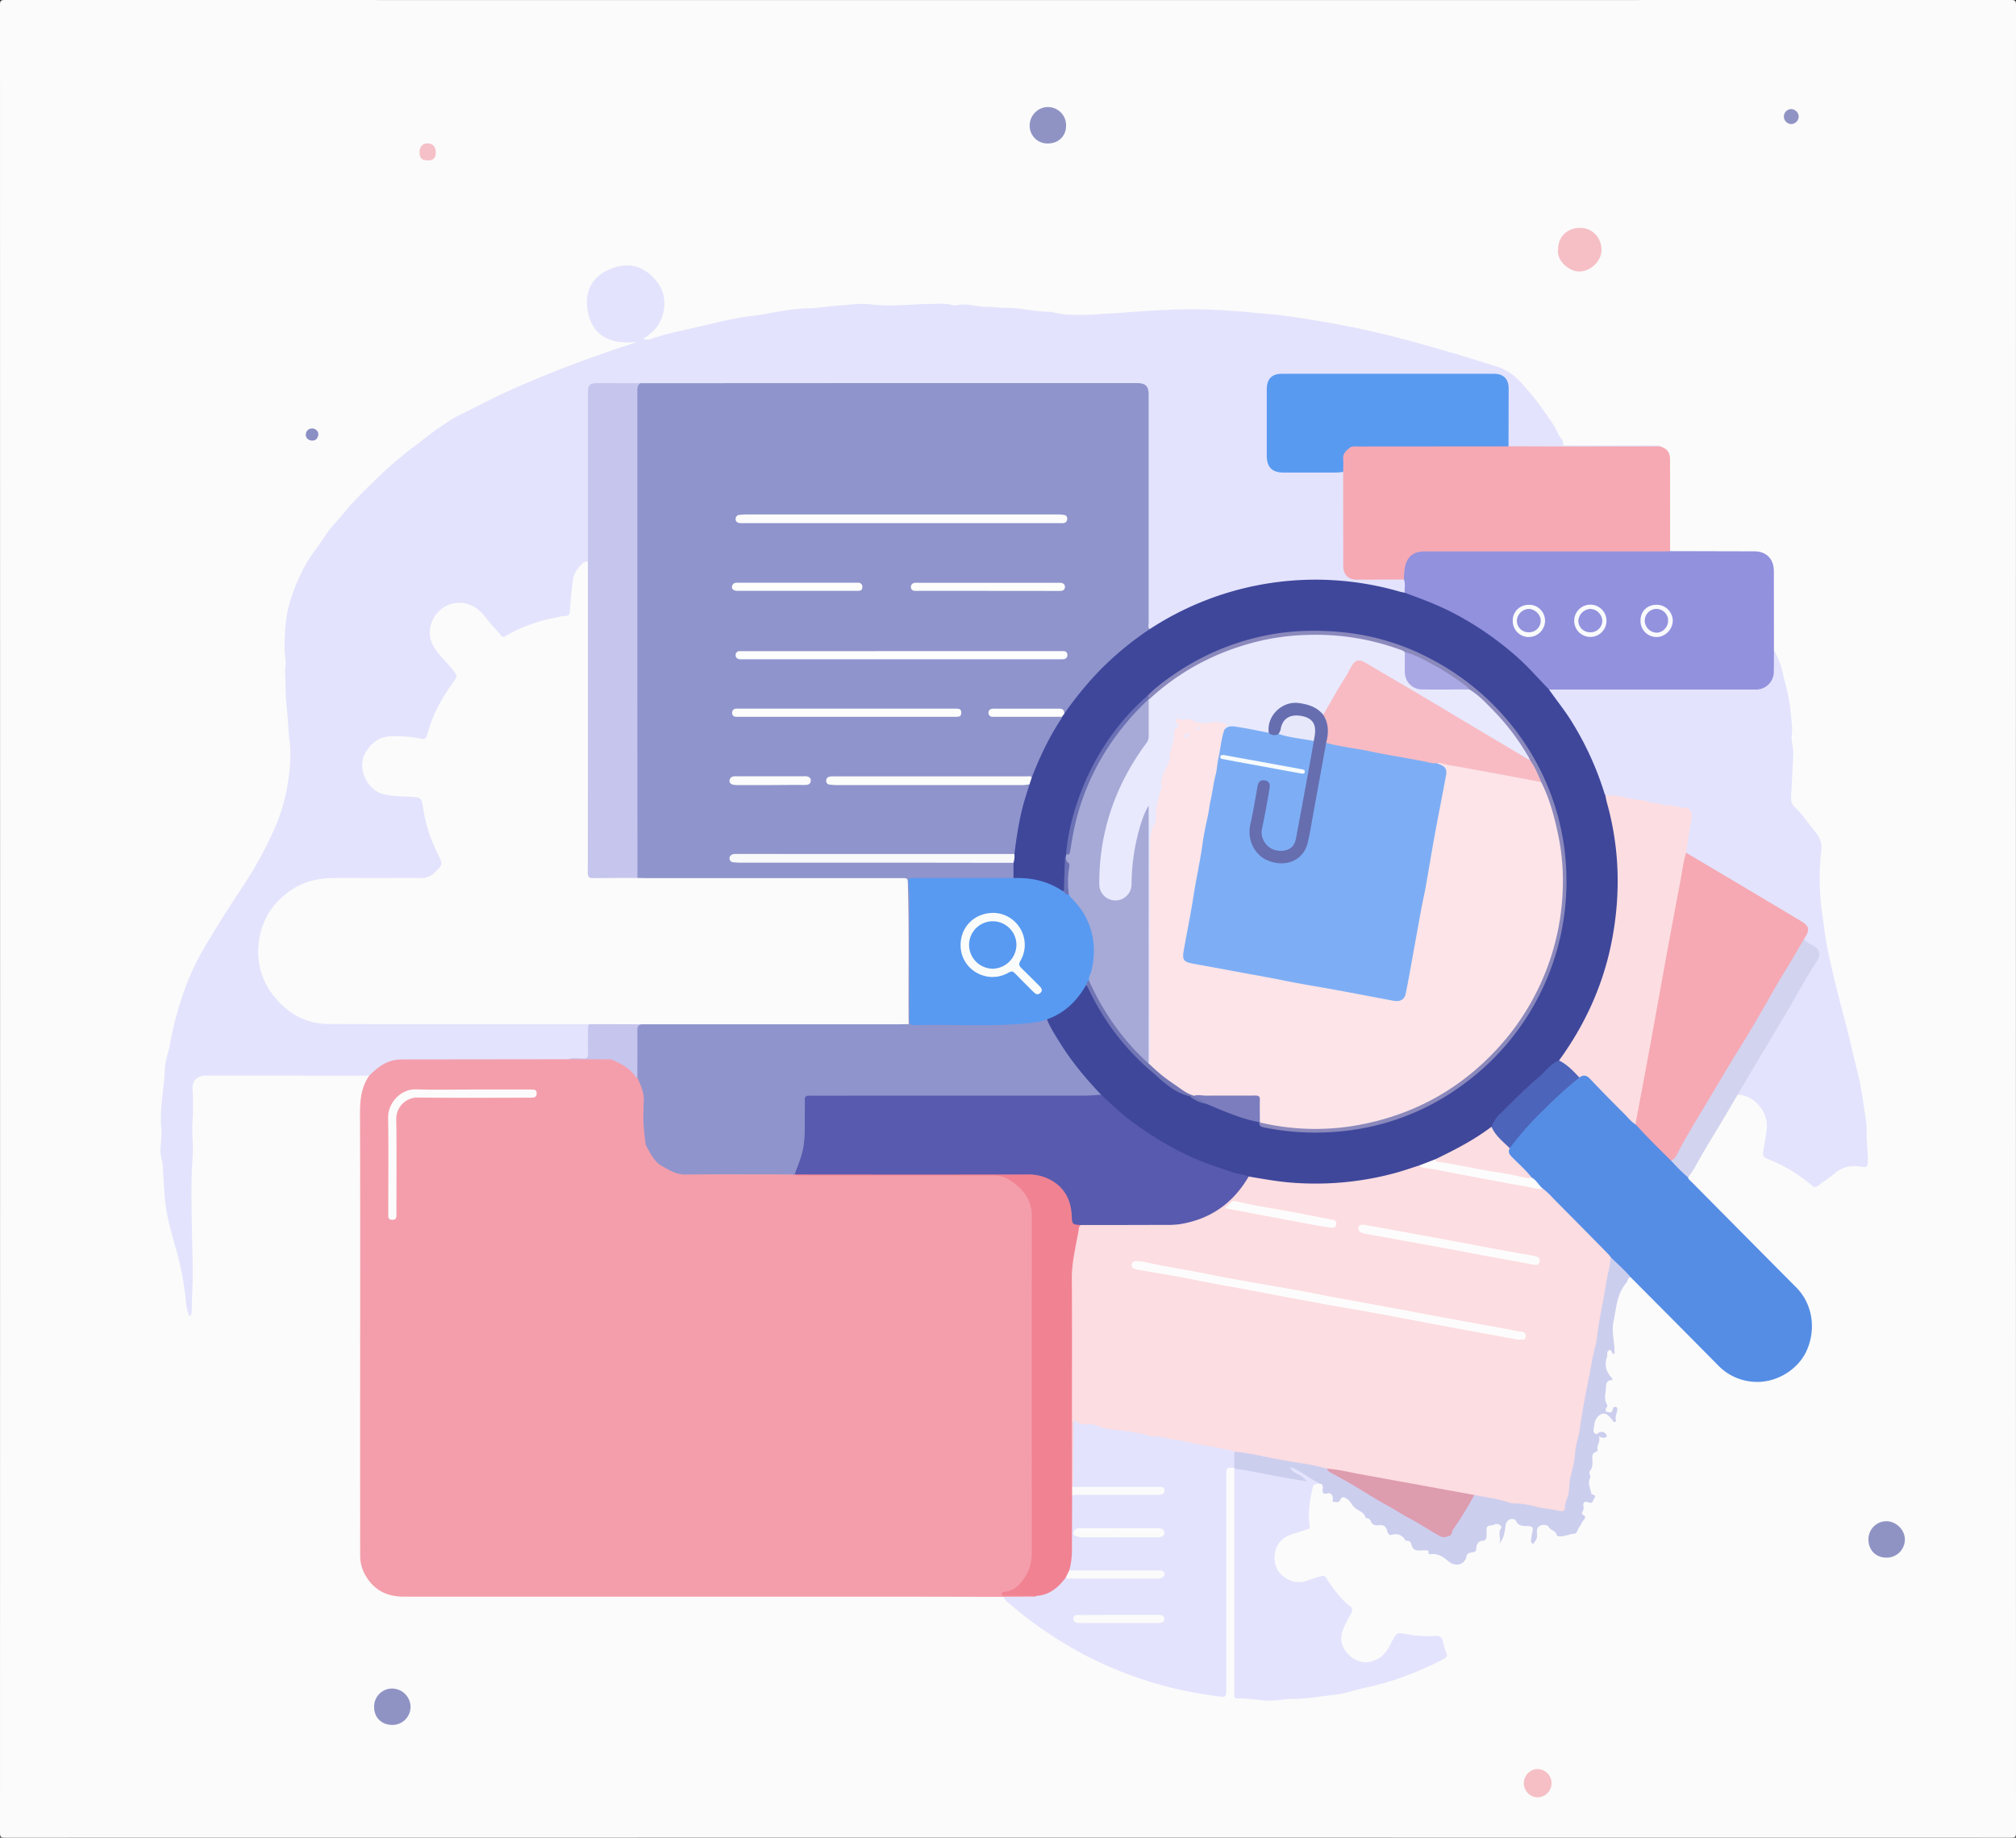 <svg xmlns="http://www.w3.org/2000/svg" viewBox="0 0 1499.25 1366.5"><rect x="0" y="0" width="1499.25" height="1366.5" fill="#333333" stroke="none"/><defs><style>.cls-1{fill:#fbfbfb;}.cls-2{fill:#f49eab;}.cls-3{fill:#e3e3fd;}.cls-4{fill:#9291de;}.cls-5{fill:#558de5;}.cls-6{fill:#f6a9b3;}.cls-7{fill:#ccceee;}.cls-8{fill:#d2d3ef;}.cls-9{fill:#f5bfc5;}.cls-10{fill:#8f93c4;}.cls-11{fill:#f5c0c7;}.cls-12{fill:#9094c4;}.cls-13{fill:#8a8fc4;}.cls-14{fill:#8f94cc;}.cls-15{fill:#f18292;}.cls-16{fill:#fcfbfb;}.cls-17{fill:#c6c5ed;}.cls-18{fill:#3f479b;}.cls-19{fill:#599af1;}.cls-20{fill:#fcdee2;}.cls-21{fill:#f9fbfb;}.cls-22{fill:#f9fafd;}.cls-23{fill:#f9fafc;}.cls-24{fill:#fcdde1;}.cls-25{fill:#4c64b9;}.cls-26{fill:#fcfcfc;}.cls-27{fill:#de9caf;}.cls-28{fill:#575aae;}.cls-29{fill:#589af1;}.cls-30{fill:#fcfdfd;}.cls-31{fill:#f7f9fa;}.cls-32{fill:#fbfdfb;}.cls-33{fill:#fdfdfc;}.cls-34{fill:#fbfcfb;}.cls-35{fill:#fcfdfc;}.cls-36{fill:#a7aad6;}.cls-37{fill:#8b89bc;}.cls-38{fill:#7b7dbe;}.cls-39{fill:#6b71b4;}.cls-40{fill:#7276b5;}.cls-41{fill:#9392dd;}.cls-42{fill:#9392de;}.cls-43{fill:#fdfcfc;}.cls-44{fill:#fafcfb;}.cls-45{fill:#e8e9fd;}.cls-46{fill:#fce4e8;}.cls-47{fill:#f8bbc4;}.cls-48{fill:#aaa8e4;}.cls-49{fill:#7daef5;}.cls-50{fill:#666eb0;}.cls-51{fill:#e8e8fb;}.cls-52{fill:#f7fbfd;}</style></defs><title>Asset 9</title><g id="Layer_2" data-name="Layer 2"><g id="Layer_1-2" data-name="Layer 1"><path class="cls-1" d="M749.62,1366.43q-373.08,0-746.18.07c-2.81,0-3.44-.63-3.44-3.44Q.11,683.25,0,3.44C0,.63.63,0,3.44,0Q749.63.11,1495.81,0c2.81,0,3.44.63,3.44,3.44q-.11,679.82,0,1359.62c0,2.81-.63,3.44-3.44,3.44Q1122.71,1366.38,749.62,1366.43Z"/><path class="cls-2" d="M746.24,1187.4c-25.49-.05-51-.14-76.47-.14q-184.8,0-369.6,0c-13.4,0-23.16-5.63-29.31-17.51a29.59,29.59,0,0,1-3-13.74q-.09-86.17,0-172.33c0-51.7.07-103.4-.14-155.1,0-10.29.76-20.1,6.93-28.77,2.88-6.28,8.57-9.12,14.48-11.52A25.93,25.93,0,0,1,299,786.6q61.38,0,122.75,0c8.95.38,17.9.18,26.85,0,8.75-.17,15.46,3.81,21.52,9.47,1.63,1.53,2.88,3.42,4.53,4.93,2.69,4.93,5.22,9.84,5,15.76a190.88,190.88,0,0,0,.08,20.58c.46,6,.67,12.21,3.73,17.72,6.14,11,15.41,17,28.18,17q36.35.06,72.69,0a27.08,27.08,0,0,1,6.72.41c2.07.66,4.21.42,6.33.42,46.74,0,93.48.09,140.21,0,11.07,0,19,5.26,25.08,13.71a30.68,30.68,0,0,1,5.89,19.08q-.45,124.77-.15,249.54c0,11.39-4.93,20.06-13.48,27.06-1.91,1.57-4.39,1.61-7.42,2.88,6.51.37,12.15.09,17.78.22,2,0,4-.34,5.72,1.17-.23,1.67-1.64,1.78-2.8,1.83-6.42.27-12.85.25-19.27,0A7.86,7.86,0,0,1,746.24,1187.4Z"/><path class="cls-3" d="M422.33,787.64l-123.08.15a31.47,31.47,0,0,0-5.55.44c-7.91,1.4-13.65,6.19-19.05,11.6q-60.55,0-121.11-.05c-7,0-10.69,3.62-10.34,10.11a182.2,182.2,0,0,1,0,23.6c-.69,9,.74,17.89.07,26.8-1.37,18.45-.8,36.92-.53,55.37.2,13.06.84,26.14.45,39.2-.21,7-.57,13.92-.64,20.89a3,3,0,0,1-1.82,3,40.92,40.92,0,0,1-2.54-11.49,217.1,217.1,0,0,0-7.77-40.13c-3.78-13.09-7.31-26.2-8.17-39.91-.41-6.5-.84-13-1.11-19.49-.19-4.35-2.07-8.83-1.81-13.49.28-5.15,1.13-10.37.63-15.46-1.45-14.62,2.1-28.88,2.58-43.36.21-6.22,2.62-12.35,3.78-18.56a246.68,246.68,0,0,1,12.91-46.13,179.39,179.39,0,0,1,12.56-25.83c7.46-12.47,15-24.9,23-37,5.06-7.63,10.2-15.26,14.76-23.16a304.09,304.09,0,0,0,14.55-28.43,139.66,139.66,0,0,0,10.56-38.2c1.23-9.07,1.83-18.38.66-27.66-.93-7.4-1.1-14.89-1.89-22.33a172.35,172.35,0,0,1-1.09-18.8c0-4.78-.61-9.46,0-14.39.47-3.72-.81-8.25-.76-12.44.13-11.25.57-22.48,3.6-33.42a140.7,140.7,0,0,1,11.7-28.43c4.12-7.77,9.86-14.2,14.45-21.51,4.26-6.77,10.19-12.5,15.3-18.75,6.63-8.09,14.18-15.35,21.59-22.66a309.88,309.88,0,0,1,31.13-26.78c5.12-3.88,10.17-8,15.44-11.65,5.78-4,11.55-8.14,18-11.2,10.34-4.9,20.4-10.4,30.77-15.24,14.22-6.63,28.71-12.64,43.33-18.39,13.08-5.14,26.32-9.81,39.59-14.43,5.68-2,11.49-3.58,17.37-5.84-19.2,2.22-33.86-3.87-36.95-24-2.6-17,6.61-27.07,20.36-31.37,13.44-4.2,23.72,1,31.47,10.89A26.23,26.23,0,0,1,494.09,225a30.44,30.44,0,0,1-3.79,15.32c-2.67,4.9-6.94,8.29-12.06,11.82,3.85,1.09,6.64-.32,9.22-1.18,10.51-3.51,21.4-5.47,32.15-8,13-3,26-6.52,39.27-8,13.93-1.6,27.51-5.47,41.66-5.64,6.79-.08,13.55-1.44,20.35-1.89,6.48-.43,12.93-1.18,19.4-1.5a58.54,58.54,0,0,1,8.89.58c13.89,1.49,27.73-.26,41.59-.46,6.17-.09,12.34-.73,18.42.92a3,3,0,0,0,1.47.19c7.74-2.07,15.28,1,23,1,5,.05,10.38.85,15.29.81,10.12-.1,19.81,2.65,29.83,2.82,4.78.08,9.53,1.89,14.32,2.07a185.86,185.86,0,0,0,24.53-.28c5.45-.5,10.92-.56,16.35-1,21.6-1.67,43.25-3.21,64.94-2.4,15.27.56,30.46,2.09,45.67,3.43,13.27,1.17,26.32,3.43,39.39,5.61,19.1,3.18,38,7.36,56.78,12.18,14.32,3.68,28.48,7.91,42.67,12,9.92,2.89,19.7,6.16,29.58,9.1,9.36,2.79,16,9.18,22.2,16.51a181.18,181.18,0,0,1,12.14,15.38c3.93,5.81,8.47,11.41,11.29,17.93,1.2,2.76,4.21,4.6,3.83,8.25-.13,1.25,1.85.67,2.83.67q22.88.07,45.75,0c6.62,0,13.25,0,19.87,0,1.21,0,2.52-.35,3.58.62-1.31,1.54-3.15,1.35-4.86,1.36q-51.58.06-103.18,0a7.87,7.87,0,0,1-4.34-.85c-1.6-1.61-1.29-3.7-1.3-5.66,0-11.73,0-23.47,0-35.21a32.05,32.05,0,0,0-.17-4.49,8.53,8.53,0,0,0-8.24-7.73c-1.37-.1-2.75-.06-4.12-.06H956.06c-1.5,0-3-.05-4.49.07a8.35,8.35,0,0,0-8,6.72,9.33,9.33,0,0,0-.34,2.22c-.16,17.35-.24,34.71,0,52.06.1,5.68,3.39,8.87,9,9.74a33.8,33.8,0,0,0,5.23.22c13-.09,26,.2,39-.15a4.37,4.37,0,0,1,2.54.44c1.43,1.86,1.06,4.05,1.07,6.14q0,30.72,0,61.43c0,9,2.55,11.55,11.6,11.58s18,0,27,0a14,14,0,0,1,5.19.52c3.15,3,1.92,6.5,1.35,10-1.54,2-3.41.92-5.13.47a250.25,250.25,0,0,0-30.75-6.55A225.08,225.08,0,0,0,915.67,441a228.52,228.52,0,0,0-56.17,25.26c-1.64,1-3.18,2.63-5.43,1.41-1.55-2.25-1.05-4.83-1.06-7.28q0-81.32,0-162.62c0-10.8-.87-11.66-11.8-11.66H479.4c-1,0-2,.05-3,0-10.61,0-21.22,0-31.83.06-4.71.05-5.84,1.3-6,6.11-.06,1.5,0,3,0,4.49q0,56.73,0,113.45c0,2.24.24,4.5-.51,6.68-.91,1.84-3,2.06-4.41,3.32a20.67,20.67,0,0,0-7.06,14.85c-.18,6.39-1.12,12.67-1.62,19-.25,3.14-1.53,4.65-4.72,5.11a121.5,121.5,0,0,0-35.12,10.21c-2.37,1.13-4.73,2.26-7,3.56-3.5,2-4.51,1.77-7.12-1.1-4.11-4.54-8.21-9.07-12.13-13.78-5.43-6.53-12.2-9.84-20.79-8.34-8,1.39-13.24,6.36-16,13.71-3,8.05-.71,15.28,4.76,21.51,3.79,4.32,7.58,8.64,11.26,13.05,3.11,3.74,3.24,5.39.36,9.32-8.79,12-15.69,24.91-19.7,39.29-.79,2.84-2.66,4.2-5.59,3.72a154.15,154.15,0,0,0-20.89-1.69c-16.15-.42-25.14,15.86-20.62,27.23,3.62,9.1,10.07,13.78,19.83,14.59,6,.49,11.95.66,17.92,1.31,3.48.38,5.15,1.92,5.75,5.2a190,190,0,0,0,4,18.65A120.3,120.3,0,0,0,328.47,638c2.32,4.46,1.87,5.26-1.59,9-5.18,5.64-11.23,7.23-18.74,7.07-20.48-.43-41-.35-61.47-.1-30.78.38-53.41,23.85-53.52,53.61-.1,28.87,23.81,52.83,52.69,52.85q93,.07,185.91.06c2.25,0,4.81-.83,6.62,1.44.25,7.24.07,14.47.06,21.7,0,2.8-1.18,3.94-4.14,3.81A75.82,75.82,0,0,0,422.33,787.64Z"/><path class="cls-3" d="M1319.24,483.5a55.54,55.54,0,0,1,6.6,17.1c2.11,9.3,5,18.49,5.7,28,.46,6,1.72,11.75.91,18-.47,3.58.9,7.9,1.1,11.95a37.65,37.65,0,0,1,0,4.38c-.61,9.89-1,19.8-1.58,29.7-.19,3.42.78,5.85,3.55,8.41,4.33,4,7.75,9,11.45,13.69,1.38,1.75,2.7,3.55,4.12,5.28a16.42,16.42,0,0,1,3.36,12.64,179.73,179.73,0,0,0,.62,46c1.29,8.81,2.12,17.71,3.92,26.44,3.58,17.38,7.87,34.6,12.49,51.75,3.64,13.53,6.59,27.24,10.06,40.82,2.8,11,4.06,22.17,5.81,33.29a72.87,72.87,0,0,1,.81,12.26c-.09,7,1.24,13.88.87,20.88-.16,3-.67,4.14-4.2,3.55-7.16-1.2-14.07-.55-20,4.57-4,3.38-8.44,6.14-12.56,9.34-1.81,1.41-3.21,1.36-4.92-.08a115.81,115.81,0,0,0-33.51-20c-2.31-.88-3.11-2.53-2.66-5,1-5.85,2.18-11.71,2.74-17.61C1315,827.07,1305,814.4,1292.2,814c-.59-1.35.17-2.44.8-3.48,7.88-13,15.34-26.31,23.23-39.33,11.52-19,22.7-38.18,34.1-57.25,3-5.06,2.36-7.18-2.8-10.27-2.47-1.47-5.7-2.23-6.29-5.78,3.69-8.51,3.37-8.85-4.68-13.65q-23.1-13.77-46.28-27.42c-11.48-6.75-22.77-13.81-34.34-20.41a5.35,5.35,0,0,1-2.73-2.94c-.81-4.48.92-8.66,1.79-12.88.9-4.42.78-8.93,1.82-13.34.73-3.06-1.62-5.28-4.91-5.74-10.47-1.44-21-2.77-31.2-5.53-3.68-1-7.6-1.06-11.4-1.81-4.85-1-9.74-2.12-14.76-1.92-1.71-.41-2.27-1.8-2.73-3.26a222.5,222.5,0,0,0-38.53-72.6c-1-1.25-3.14-2.88-.2-4.51a26.14,26.14,0,0,1,6.72-.39h140.61c1.62,0,3.25,0,4.87,0,7.26-.27,12.16-5,12.62-12.21.23-3.74,0-7.49.1-11.24C1318.05,486.45,1317.88,484.76,1319.24,483.5Z"/><path class="cls-4" d="M1319.24,483.5c0,5.37,0,10.74-.12,16.1a13.19,13.19,0,0,1-13.1,13.15q-77,0-154,0c-1.38.44-2.07-.58-2.76-1.42a224.12,224.12,0,0,0-39.33-36.55A217.19,217.19,0,0,0,1064,449.06c-5.31-2.18-10.67-4.21-16.08-6.13-1.25-.44-2.73-.64-3.23-2.22-.35-3.24.66-6.57-.59-9.76-3.15-8.49,1.32-20.76,12.44-22a48.19,48.19,0,0,1,5.24-.14q86.67,0,173.35,0c2.33,0,4.77-.44,6.9,1l62.53.15c9,0,14.59,5.58,14.61,14.72Q1319.22,454.12,1319.24,483.5Z"/><path class="cls-5" d="M1255.34,875.52c.34,1.45,1.55,2.23,2.5,3.19q39,39.36,78.08,78.71c11.79,11.88,14.87,30.37,7.82,46.51-6.32,14.46-22.64,24.54-39,23.59a40.17,40.17,0,0,1-27-12.23q-32.49-32.87-65.11-65.6c-3.06-1.52-5.08-4.24-7.41-6.56-2.69-2.7-5.58-5.2-8.18-8-4.68-5-9.55-9.81-14.48-14.56-10.92-10.54-21.07-21.84-31.8-32.57a26.21,26.21,0,0,0-3.87-3.5c-3.16-2.51-5.17-6.16-8.44-8.56-4.74-5.24-9.88-10.06-14.88-15.05-2.17-2.17-3.17-4.38-1.52-7.25,2.68-4.7,6.29-8.68,9.84-12.7a316.9,316.9,0,0,1,42.13-40.25c4.9-2.81,5.65-2.73,9.53,1.48,10.73,11.62,22,22.67,33.32,33.74,9,8.5,17.4,17.53,26.14,26.26,3.27,3.41,6.68,6.68,10,10.06C1254,873.2,1255.19,874,1255.34,875.52Z"/><path class="cls-3" d="M746.24,1187.4c7,0,13.94-.05,20.91-.12,1.33,0,2.77.39,3.94-.66a2.35,2.35,0,0,1,1.55-.95c6.88-1.43,12.35-5.14,16.9-10.39,1.11-1.29,2.14-2.86,4.23-2.7q32,.12,64.05,0c2.14,0,5.86,1,5.79-2.06-.06-2.46-3.75-1.43-5.82-1.44-18.47-.1-36.95,0-55.42-.08-2.59,0-5.27.29-7.61-1.31a2.45,2.45,0,0,1-.29-1.44c2.89-15.84,1-31.83,1.57-47.74.07-2.1-.24-4.25.77-6.24,1.74-2.2,4.24-1.83,6.57-1.84,18.11,0,36.22,0,54.33,0a16.08,16.08,0,0,0,4.84-.4c.73-.23,1.43-.65,1.44-1.51s-.77-1.21-1.51-1.38a22.51,22.51,0,0,0-4.85-.28q-26.79,0-53.59,0c-2,0-4,.24-5.87-.77-1.33-1.11-1.2-2.67-1.2-4.15q-.06-20.81,0-41.6c0-4.72.87-5.23,5.38-3.53a6.78,6.78,0,0,0,2.48.82c7-.28,13.48,2.3,20.19,3.53,9.91,1.81,20,2.61,29.79,5.09,7.18,1.81,14.73,2.42,22.07,3.81,12.5,2.38,25.07,4.4,37.48,7.23,1.58.36,3.22.68,4.17,2.25.75,4,1.58,8-.6,11.92-5.95-.23-5.95-.23-5.95,5.9v158.82c0,5.44-.4,6-5.72,5.27-11.38-1.59-22.72-3.47-33.92-6.16a283.39,283.39,0,0,1-33-10.19,273.42,273.42,0,0,1-42.22-19.77A307.13,307.13,0,0,1,763.57,1203c-5.11-3.94-10-8.13-15-12.32A16.83,16.83,0,0,1,746.24,1187.4Z"/><path class="cls-6" d="M1242,409.88c-1.62.06-3.24.16-4.86.16H1059.24c-8.61,0-13.5,4.47-14.59,13.11a40.75,40.75,0,0,0-.56,7.79c-11.86,0-23.72.13-35.59.07-5.93,0-9.54-4-9.55-10.06l-.09-70a19,19,0,0,1-.31-13.85c1.49-4.26,5.39-6.25,10.15-6.23,10.73,0,21.45,0,32.18,0q37.41,0,74.83,0c2.08,0,4.28-.4,6.14,1,16,0,31.92.11,47.88.11q32.37,0,64.73-.07c5.12,1.44,7.5,4.38,7.51,9.63Q1242,375.74,1242,409.88Z"/><path class="cls-3" d="M982.45,1103.38c-5.54-.05-5.72-.09-6.85,5.45-1.72,8.41-3,16.89-1.6,25.49.45,2.76-1.64,2.68-3.13,3.25-5,1.9-10.23,2.81-15,5.56-9.72,5.65-10.92,21.42-2.12,28.62,6.18,5.06,12.78,6,20.08,3,1.27-.52,2.61-.86,3.91-1.28,8.85-2.89,6.73-2.37,11.22,4s9,12.21,15.06,16.9c2.06,1.59,1.78,3.24.78,5.25-2.49,5-5.65,9.64-6.93,15.19-1.47,6.43,1.17,11.76,5.39,15.84s9.85,6.51,16.43,4.85c7.22-1.82,11.44-6.63,14.4-13,.41-.89.9-1.75,1.39-2.61,3.49-6,3.51-6.1,10.15-4.83a92.75,92.75,0,0,0,22.3,1.41c3-.16,4.51,1.19,5,3.73a46.4,46.4,0,0,0,2.63,8.54c1,2.31.39,3.61-1.83,4.8a228.41,228.41,0,0,1-29.26,12.94,197.78,197.78,0,0,1-29.26,8.52c-7.11,1.41-14,4.21-21.25,5-10.79,1.11-21.43,3.35-32.39,3.25-6.64,0-13.31,1.68-20,1.29-7.07-.4-14.06-1.89-21.19-1.52-1.7.08-2.45-1-2.44-2.63,0-.63,0-1.25,0-1.88q0-83.17,0-166.35c1.42-1.28,3-.77,4.62-.49,15.33,2.68,30.56,5.86,46.21,8.37-2-1.94-4.43-2.87-6.54-4.23a9,9,0,0,1-2.93-2.83,1.83,1.83,0,0,1-.18-2.1,1.48,1.48,0,0,1,2-.3c2.1,1.1,4.61,1.33,6.49,2.81a97.47,97.47,0,0,0,13.94,8.6C982.19,1102.24,982.68,1102.62,982.45,1103.38Z"/><path class="cls-7" d="M982.45,1103.38c-8.11-3.1-14.25-9.76-23.1-12.54,1.07,3,3.46,4.11,5.75,5.36a18.72,18.72,0,0,1,6.81,5.37c-6.54-1.12-12.15-2.06-17.76-3-12.06-2.09-24-5-36.15-6.44,0-.24,0-.47-.07-.7q0-6,0-12c3.4-1.61,6.89-.54,10.18.1,13,2.55,26,4.84,38.94,7.18,6.58,1.18,13.42,1.53,19.53,4.72a70.18,70.18,0,0,0,11.6,7.44c10.73,5.34,20.72,11.94,31,18.05,7.68,4.56,15.32,9.19,23.15,13.51,5.88,3.25,11.42,7.11,17.41,10.17,5.13,2.62,6.78,1.64,9.82-3.12,5.24-8.18,10.14-16.57,15.34-24.76a3.51,3.51,0,0,1,2-1.59c6.18,0,12.15,1.58,18.08,2.88,6.56,1.43,13.13,2.8,19.77,3.71,7.54,1,14.8,3.41,22.39,4.28,4.45.5,4.76.47,5.82-3.81,3.3-13.32,4.84-27,7.67-40.35,4.26-20.25,7.28-40.73,11.27-61,5.1-25.92,9.15-52,14.34-78,.29-1.43.19-3,1.43-4.15,5.09,4.91,10.38,9.62,15,15-2.26.52-2.1,2.9-3.26,4.26-7.12,8.35-7.39,18.91-9.5,28.93-1.57,7.4.81,14.54.76,21.82,0,.68.34,1.49-.31,2-2.28.49-1.26-4.19-4-2.51-1.74,1.05-.72,3.25-1.29,4.88-2,5.61-.83,10.67,3.2,15.07.57.62,1.33,2.09.5,2.1-5,.09-4.25,4.23-4.54,6.82-.42,3.7-1.36,7.69.85,11.3a2,2,0,0,1-.37,2.4c-1.06,1.39-1,2.75.8,3.19,1.27.32,3.11,1,3.66-1.27.33-1.39.93-3.13,2.49-2.52s1.27,2.38.7,3.94a31.64,31.64,0,0,0-.9,4.37c-.2,1,1.14,2.39-.57,2.86-1.22.34-1.46-1.08-2.07-1.81-2-2.32-4.39-5.17-7.34-4.19-3.11,1-5.32,4.09-5.77,7.8-.15,1.23-.37,2.45-.64,3.65a3,3,0,0,0,1.26,3.27c1.14.86,1.76-.15,2.56-.69a4,4,0,0,1,5.86,1.72c.5,1,0,1.33-.74,1.7-1.61.84-3.11.09-5-.66,1.56,3.77-1.86,6.6-.88,10a1.45,1.45,0,0,1-.71,1.24c-4.39,1.21-3.08,4.76-3.14,7.66,0,2.28,0,4.5-1.63,6.35a2.88,2.88,0,0,0-.43,2.83c.21.84.78,1.94.45,2.5-2.13,3.74-.2,7.19.49,10.73.15.78.29,1.73,1,1.85,2.07.35,2.61,1.27,1.37,3-1,1.43-.94,4.31-4.29,2.82-2.35-1-4.3-.07-3.65,3a5.18,5.18,0,0,1-.66,3.9c-.55.92-.86,1.91.44,2.5,2.08.94,1.57,2.41.52,3.61-1.51,1.72-2.3,3.85-3.57,5.66-1.13,1.61-1.5,4.56-3.39,4.66-4.12.22-7.87,2.53-12.05,1.84-.46-.08-1.23-.36-1.25-.6-.27-3.53-4.38-3.4-5.78-6.16-.85-1.67-4-2.09-6.19-1.12s-2.89,2.91-2.67,5.28.14,4.75-1.61,6.68c-.52.57-.55,2-1.73,1.41a2.54,2.54,0,0,1-1.07-2.64,60.66,60.66,0,0,1,1.12-6.58c.7-2.69-.26-3.63-2.92-3.76-3.55-.18-7.47.53-9.41-4-.47-1.1-3-1.73-4.46-.94a5.2,5.2,0,0,0-3.22,4.18c-.89,7.76-1.68,9.8-5,14.46,2.41-3.82-1.25-8.29,1.64-12.08a1.34,1.34,0,0,0-.2-1.72,3.93,3.93,0,0,0-5.11-.92c-1.91,1-5.52-.28-5.5,3.65,0,1.62.09,3.25,0,4.87s-.7,3.3-2.76,3.39c-3.57.17-4.78,3-4.85,5.51s-1.27,2.9-3.06,3.16c-2,.3-3.85.62-4.35,3.21a7.13,7.13,0,0,1-8.48,5.72,8.7,8.7,0,0,1-4.38-1.91c-4.07-3.54-8.36-6.63-14.25-5.63a.75.75,0,0,1-1-.8c0-2,0-2-1.75-2.07-1.25,0-2.5-.08-3.74,0-3.29.26-6.09.1-7.15-4-.38-1.48-1.36-3.65-3.92-3.09-.17,0-.48-.21-.6-.4-2.6-4.09-6-5.4-10.83-4-1.44.41-2.49-1.63-2.82-3.06-.76-3.33-2.8-4.55-6-4.17-2.84.34-5.1-.18-6.28-3.22a3.42,3.42,0,0,0-2.6-2c-.37-.06-1-.05-1.07-.19-1.24-5.18-7.15-5.49-9.67-9.28-1.24-1.87-2.36-3.72-4.37-5s-3.68-2-4.95,1c-.89,2.09-3,1.52-4.64,1.27-1.82-.28-.57-1.7-.73-2.65-.35-2.14-1.36-4.3-4-3.6-4.09,1.07-3.91-1.72-3.54-3.93A3.1,3.1,0,0,0,982.45,1103.38Z"/><path class="cls-8" d="M1255.34,875.52a149.63,149.63,0,0,1-12.72-12.59c7.55-11.32,13.86-23.38,20.86-35,8.75-14.53,17.61-29,26.14-43.65,5.77-9.91,11.63-19.77,17.43-29.67,8.61-14.72,16.94-29.62,26.17-44,2.14-3.33,4.22-6.76,6.15-10.25.52-.92.48-2.65,2.33-2.35,1.17,2.38,3.41,3.5,5.64,4.53,5.55,2.57,7.49,6.6,3.71,12.36-7.61,11.61-14.16,23.92-21.24,35.88-9.42,15.91-18.94,31.76-28.4,47.64-3.09,5.2-6.14,10.42-9.21,15.63-3.77,6.42-7.51,12.85-11.32,19.23-5.2,8.73-10.58,17.36-15.65,26.17C1262.08,864.9,1259.29,870.56,1255.34,875.52Z"/><path class="cls-9" d="M1158.67,185.51c0-9.41,6.83-16.11,16.34-16.08,9.07,0,15.8,7,16,16.18.18,8.19-7.89,16.47-16.94,16.28C1166.84,201.73,1157.48,193.86,1158.67,185.51Z"/><path class="cls-10" d="M779.17,106.68a13.16,13.16,0,0,1-13.42-13.43c0-7.28,6.06-13.51,13.16-13.63a13.49,13.49,0,0,1,13.9,13.93C792.79,101.25,787.1,106.72,779.17,106.68Z"/><path class="cls-10" d="M291.73,1282.63c-7.91,0-13.48-5.45-13.5-13.24a13.36,13.36,0,0,1,13.55-13.8,13.77,13.77,0,0,1,13.52,13.63A13.41,13.41,0,0,1,291.73,1282.63Z"/><path class="cls-10" d="M1402.63,1158.23c-7.74-.06-13.2-5.77-13.11-13.72a13.38,13.38,0,0,1,13.32-13.34c7.26,0,13.79,6.42,13.76,13.55A13.48,13.48,0,0,1,1402.63,1158.23Z"/><path class="cls-9" d="M1143.38,1336.45c-5.51,0-10.22-4.94-10.16-10.65.06-5.51,4.76-10.32,10.1-10.33a10.5,10.5,0,1,1,.06,21Z"/><path class="cls-11" d="M324.08,113.39c0,4.19-1.89,6-6.22,5.9S312,117.45,312,113c0-3.76,2.29-6.32,5.65-6.39C321.76,106.56,324.11,109,324.08,113.39Z"/><path class="cls-12" d="M1332.35,92.24a5.57,5.57,0,0,1-.59-11.12,5.86,5.86,0,0,1,5.87,5.09A5.71,5.71,0,0,1,1332.35,92.24Z"/><path class="cls-13" d="M232,327.63c-2.73-.08-4.91-2.23-4.58-4.77s1.91-4.26,4.73-4.27c2.62,0,4.93,2.28,4.56,4.79S234.92,327.73,232,327.63Z"/><path class="cls-14" d="M591.13,873.48c-1.62-.07-3.24-.21-4.86-.21-25.57,0-51.15-.16-76.72.09-6.52.07-11.38-3.11-16.65-5.92-6.39-3.4-9.11-9.6-12.33-15.46a4.8,4.8,0,0,1-.48-1.75c-1-8-2-15.93-1.51-24,.13-2-.2-4,.06-6,.9-6.94-2-12.89-4.65-18.94a7.75,7.75,0,0,1-1.19-4.6c0-10,0-20.06,0-30.09,0-3.13,1-5.3,4.3-5.92a28.64,28.64,0,0,1,6.34-.38H668.57a29,29,0,0,1,5.59.27c2.19,0,1.37,2.47,2.76,3.31,1.76,1.07,3.27,2.77,4.16-.69a2.34,2.34,0,0,1,1.74-1.72,23.47,23.47,0,0,1,6-.37c19.86,0,39.73.53,59.56-.24,9.57-.38,19.44-.26,28.76-3.49,3.17.25,3.6,3.19,4.71,5.2a234.59,234.59,0,0,0,14.36,22.75,225.44,225.44,0,0,0,20.75,25c1.21,1.26,3.67,2.41,1.58,4.87-5.47.33-10.93.79-16.41.79H606.92c-7.19,0-7.09,0-7.22,7.14-.18,9.34.7,18.71-.8,28a68.57,68.57,0,0,1-6.77,21.3A4.36,4.36,0,0,1,591.13,873.48Z"/><path class="cls-15" d="M797.3,1112.3c0,12.84-.12,25.68-.13,38.53a58.37,58.37,0,0,1-2,17,5.4,5.4,0,0,1-2.51,5.14c-5.46,7.26-11.93,12.95-21.54,13.7-7.75,0-15.49,0-23.23-.12-1.08,0-2.85.7-2.87-1.32,0-1.44,1.34-1.5,2.5-1.65,7.88-1.08,12.09-6.36,15.87-12.83,3.63-6.19,3.95-12.59,3.94-19.4q-.12-123.24,0-246.48c0-13.33-6.73-21.46-17.48-28-4.47-2.71-8.77-2.83-13.42-2.83Q666,874,595.5,874c-1.46,0-3,.44-4.38-.49l-.09-.28c1.47-1.24,3.26-1.12,5-1.12,56.69,0,113.38-.18,170.07.1,14.62.07,26,8.28,30.75,22.52a32,32,0,0,1,1.15,9.62c.06,3.19.74,5.41,4.42,5.5a2.64,2.64,0,0,1,1.65.82c-1.18,7.24-2.41,14.48-4,21.66a67.49,67.49,0,0,0-1.67,14.45c0,33.81.54,67.62-.19,101.41-.41,19.06-.42,38.11-.62,57.16A7.23,7.23,0,0,1,797.3,1112.3Z"/><path class="cls-16" d="M351.19,810.17h42.36c1,0,2,0,3,.05a2.41,2.41,0,0,1,2.54,2.62c.08,1.73-.55,3-2.33,3.26a20.9,20.9,0,0,1-3.36.14c-27.62,0-55.24.24-82.85-.13a15.82,15.82,0,0,0-15.86,16c.35,22.84.12,45.7.12,68.56,0,1.12,0,2.24,0,3.37,0,2-1,3-3,3s-3.06-.84-3.06-2.89c0-1.25,0-2.5,0-3.75,0-23.1.26-46.21-.11-69.31-.17-10.7,9-21.44,21-21.06C323.44,810.51,337.32,810.17,351.19,810.17Z"/><path class="cls-17" d="M477.09,761.69c-2.4.51-3.15,1.85-3.12,4.42.16,11.74,0,23.47,0,35.21-.86,0-1.23-.64-1.69-1.28-4.29-6-10.57-9.14-17.05-12a8.91,8.91,0,0,0-3.33-.28q-14.79-.1-29.59-.16c3.89-1.26,7.88-.43,11.82-.5,2.47,0,3.22-.88,3.17-3.27-.13-6,0-12,0-17.93,0-1.49-.16-3,.79-4.32,1.37-1.45,3.19-1.26,4.91-1.27q14.63-.06,29.24,0C473.93,760.37,475.77,760.16,477.09,761.69Z"/><path class="cls-14" d="M681.76,762.33c0,4.59-1.3,5.68-4.13,3.42a42.54,42.54,0,0,0-3.78-2.8l1.88-1.42c-1.63-1.92-1.2-4.26-1.2-6.46q0-42.52,0-85c0-4.27-.62-8.47-.8-12.7-.1-2.2-1.17-3.12-3.28-3.14-1.5,0-3-.05-4.5-.05q-92.4,0-184.79,0c-2.46,0-5,.47-7.3-1-1.57-2.24-1.07-4.81-1.08-7.26q0-75.86,0-151.69V295.26c0-2,0-4,.14-6,.22-2.17,1.09-3.82,3.42-4.33q74.2,0,148.4-.06l220.73,0c6.5,0,8.75,2.23,8.75,8.74q0,84.64,0,169.29c0,1.65-.75,3.51.8,4.94,0,1.73-1.48,2.21-2.55,2.92a220.82,220.82,0,0,0-57.92,57.32c-.93,1.35-1.67,4.24-4.37,1.81-1-1.62-2.69-1.69-4.32-1.7q-22.44-.09-44.88,0a6,6,0,0,0-1.12.06c-1.16.23-2.83,0-2.78,1.76s1.68,1.6,2.87,1.7c2.86.24,5.73.1,8.6.1,11.72,0,23.44,0,35.16,0a16.18,16.18,0,0,1,5.19.42c2.58,1.61.74,3.25-.14,4.67a207.61,207.61,0,0,0-13.95,25.85c-1.83,4.21-3.69,8.4-5.33,12.69-.59,1.53-1.16,3.1-3.28,3H624.56a38.92,38.92,0,0,0-5.61.19c-1.15.18-2.42.44-2.45,1.84s1.38,1.59,2.42,1.89a14.71,14.71,0,0,0,4.09.36q68,0,136,0c2,0,4-.52,6-.1,1.9,1,1,2.64.58,3.93a209.55,209.55,0,0,0-9.45,44.85c-.15,1.6-.54,3.22-2.14,4.15-2.3.87-4.7.58-7.06.58q-97.08,0-194.15,0a36.34,36.34,0,0,0-5.62.19c-1.12.17-2.42.36-2.46,1.79s1.37,1.63,2.41,1.9a26.93,26.93,0,0,0,6.71.38q96.33,0,192.66,0c2.46,0,5-.46,7.32,1A14.39,14.39,0,0,1,754,653c-2,1.46-4.31,1.07-6.52,1.07q-31.66.06-63.34,0c-1.25,0-2.49,0-3.74,0-2.35,0-3.41,1.09-3.31,3.45,1.49,32.95.31,65.91.59,98.86C677.69,759.74,679.41,761.06,681.76,762.33Z"/><path class="cls-1" d="M474.07,652.85c2,0,4,.1,6,.1H670.37c4.77,0,4.66,0,4.8,4.9,1,34.55.26,69.11.56,103.67-2.24,0-4.49.12-6.74.12l-191.9,0-39-.07c-64.36,0-128.72.08-193.07-.12-17,0-30.68-7.41-41.26-20.67A51.64,51.64,0,0,1,192.16,704c1.18-16.68,8.39-30.36,22-40.49,9.88-7.33,21.05-10.52,33.14-10.6q33-.23,66,0a12.92,12.92,0,0,0,9.63-3.85c6.59-6.22,6.59-6.19,2.59-14.26a114,114,0,0,1-11.18-36.09c-.5-3.91-1.5-5.84-6.3-6.11-7.52-.42-15.17-.25-22.59-2-12.5-3-19.95-19.28-14-30.26,4.35-8.06,10.73-12.52,19.07-12.84A93.86,93.86,0,0,1,312,549.09c4.25.83,4.87.45,6-3.75,3.65-13.51,10.13-25.66,18.3-36.92,4.25-5.87,4.15-5.7-.31-11.23s-9.6-10.07-13.3-16.05c-6-9.67-2.63-21.66,5.36-28.1,10-8.07,24.3-5.83,32.71,5.54,3.69,5,8.08,9.44,12.13,14.15,1.29,1.51,2.52.54,3.65-.12a113.85,113.85,0,0,1,35.91-13.19c2.43-.49,4.87-1.3,7.3-1.29,3.14,0,3.94-1.17,4.12-4.2.47-7.66,1.2-15.32,2.23-22.93.66-4.85,3.55-8.67,7.07-12a4.69,4.69,0,0,1,4.06-1.4c1.77,1.87,1.26,4.23,1.26,6.42q.06,46.26,0,92.51V642.72c0,1.12,0,2.24,0,3.37.06,5.31.25,5.53,5.45,5.55,8.24,0,16.48,0,24.73,0C470.57,651.67,472.49,651.52,474.07,652.85Z"/><path class="cls-18" d="M753.71,652.87l0-11.29c-.46-2.26-.59-4.49.69-6.56,1.68-13.56,3.71-27,7.6-40.18,1.16-3.92,2.44-7.8,3.67-11.7a4.2,4.2,0,0,1,1.7-5.15c5.95-15.36,13-30.18,22.12-43.92a3.92,3.92,0,0,0,.31-1.07c0-1.14.35-2,1.63-2.21a262.11,262.11,0,0,1,26.47-32.35A235,235,0,0,1,855,467.83a225,225,0,0,1,186-27.88c1.18.34,2.42.51,3.63.76,12.51,4.62,25,9.21,36.85,15.46A235.73,235.73,0,0,1,1129,489.22c8.2,7.35,15.32,15.67,23,23.53,5.35,7.76,11.36,15.06,16.36,23.07a229.2,229.2,0,0,1,24.81,54,17.25,17.25,0,0,0,.71,1.66c1.29,1,1.63,2.46,2,3.91a242.76,242.76,0,0,1,7.54,44.19,224.1,224.1,0,0,1-6.65,73.06,217.21,217.21,0,0,1-36.24,75.86c-1.4,1.42-2.84,2.79-4.91,3.21a6.07,6.07,0,0,0-3.26,2.33,114.94,114.94,0,0,1-12.29,12c-9.32,7.7-17.43,16.68-26,25.18-2.07,2.06-2.87,4.92-4.45,7.3-7,5.88-15,10.23-22.9,14.83-6,3.54-12.49,6.25-18.73,9.38-4.34,1.68-8.69,3.32-13,5.12a216.41,216.41,0,0,1-62.73,13.08,218.73,218.73,0,0,1-63.13-5c-11.58-3-23.15-6.16-34.26-10.68-27.21-11.09-51.65-26.49-72.75-47-1.24-1.21-2.63-2.33-3.12-4.12-11.28-11.82-21.74-24.3-30.4-38.2-3.61-5.79-7.37-11.5-10-17.86a2.45,2.45,0,0,1,1.58-1.48,53.87,53.87,0,0,0,25.26-22,4.84,4.84,0,0,1,2.31-2.37c1.71.23,2,1.75,2.55,2.93a189.48,189.48,0,0,0,33.48,48.45,185.05,185.05,0,0,0,33.46,28,12.76,12.76,0,0,0,5.83,2.37,6.71,6.71,0,0,1,3.38,1.46,25.3,25.3,0,0,0,10.93,4.59c9.36,3.6,18.5,7.75,28.11,10.72,3.77,1.16,7.79,1.52,11.32,3.49.92,2.18,2.68,3.05,4.93,3.46,34.13,6.18,67.69,4.4,100.35-7.73a187.91,187.91,0,0,0,111.63-113.51,187.43,187.43,0,0,0,9.29-42,156.35,156.35,0,0,0,1.11-19,190,190,0,0,0-3.9-37.16,185.51,185.51,0,0,0-80.14-117.66A183.55,183.55,0,0,0,1016.61,474c-18.11-3.87-36.36-4.43-54.76-3.1-25,1.79-48.23,9.16-70.31,20.64a180.36,180.36,0,0,0-37.34,26.15c-11.09,10.28-21.31,21.34-29.73,33.94-13.49,20.2-23.15,42-28,66-1.19,5.87-2,11.78-2.81,17.71a10.65,10.65,0,0,1-.3,1.85c-.16,6.82-.75,13.62-1,20.43-.06,1.83.3,3.78-1.24,5.27-1.61.69-2.89-.21-4.15-1a56.87,56.87,0,0,0-29.11-7.89C756.43,653.92,754.87,654.13,753.71,652.87Z"/><path class="cls-17" d="M474.07,652.85c-11,0-22-.07-33,.13-3.18.06-3.95-1-3.94-4q.13-79,.08-158,0-36.7,0-73.39,0-62.54,0-125.09c0-6.44,1.17-7.62,7.59-7.61q15.75,0,31.48.07c-2.55,1.62-2.29,4.18-2.29,6.69q0,112,0,224.07Q474.05,584.28,474.07,652.85Z"/><path class="cls-19" d="M1121.85,331.93q-55.85,0-111.68.09c-2.19,0-4.47-.49-6.5,1-2.9,2.15-5.15,4.46-4.79,8.53.28,3.09,0,6.23,0,9.36-1.73.17-3.46.48-5.19.48q-19.47.06-38.95,0c-8.71,0-12.66-3.92-12.67-12.49q0-24.7,0-49.42c0-7.74,3.75-11.55,11.36-11.55l157.32,0c7.45,0,11.22,3.77,11.21,11.25C1121.94,303.48,1121.88,317.7,1121.85,331.93Z"/><path class="cls-6" d="M1341.7,698c-5,8.42-9.68,17-14.93,25.22-5.77,9.07-10.66,18.62-16.15,27.83-5,8.42-9.76,17-15,25.28-8.41,13.26-16.28,26.85-24.33,40.3s-16.39,26.72-23.61,40.65c-1.11,2.13-2.21,4.83-5.07,5.65-8.89-8.71-17.74-17.47-26.11-26.68-1.62-2.12-.52-4.38-.15-6.49,3.25-18.43,6.67-36.84,10.11-55.23,6.42-34.35,12.65-68.73,19-103.08,2-11,4-22.1,6.16-33.11.31-1.56,0-3.66,2.27-4.27q17.25,10.21,34.49,20.44,19.21,11.41,38.41,22.88c4.49,2.68,9,5.34,13.45,8.07,4.93,3,5.63,6.19,2.5,11C1342.43,697,1342.06,697.49,1341.7,698Z"/><path class="cls-20" d="M1253.92,634.07c-2.29,7.23-3,14.77-4.45,22.17q-5.28,27.39-10.28,54.84c-4.15,22.69-8.17,45.4-12.33,68.09-3.38,18.42-6.89,36.81-10.32,55.22a10.48,10.48,0,0,0,0,1.86c-3.47-2.07-5.89-5.29-8.68-8.07-8.46-8.45-16.9-16.92-25.06-25.65-2.7-2.88-5-3.66-8.23-1.31-3.25-1-4.81-4.09-7.33-6-2.33-1.78-4.31-4-7.24-4.94-.86-.27-1.1-.9-.58-1.72,19.7-27.09,33.18-56.93,39.43-89.88,6.5-34.3,5.58-68.37-3.89-102.09-.46-1.67-.72-3.39-1.08-5.09,6.7-.48,13.08,1,19.54,2.6,3.75.91,7.9.27,11.57,1.88,3.89,1.69,8.32.69,12.12,2.64a2.36,2.36,0,0,0,1.44.27c5.15-.93,9.83,2,15,1.67,3.11-.22,5.09,4.3,4.45,7.88C1256.42,617,1255.24,625.52,1253.92,634.07Z"/><path class="cls-21" d="M1125,461.48c0-6.77,5.26-11.82,12.2-11.77A11.8,11.8,0,0,1,1149,461.58a12.16,12.16,0,0,1-12.11,12.1A11.86,11.86,0,0,1,1125,461.48Z"/><path class="cls-22" d="M1220,461.57c0-7.07,5-11.94,12.1-11.87a12,12,0,0,1,11.9,11.56c.14,6.52-5.53,12.42-12,12.42A11.92,11.92,0,0,1,1220,461.57Z"/><path class="cls-23" d="M1194.7,461.37a12,12,0,1,1-24,.49,12,12,0,0,1,24-.49Z"/><path class="cls-24" d="M928.6,874.83c10.68,1.8,21.31,3.76,32.15,4.59a226.46,226.46,0,0,0,76.71-7.16c6-1.62,11.87-3.7,17.8-5.57,11.89,1.44,23.57,4.1,35.34,6.24,15,2.71,29.92,5.41,44.85,8.29,4,.77,8.1,1.23,12,2.71,3.85,2.77,6.88,6.41,10.19,9.74q18.79,18.89,37.45,37.92c1,1,1.8,2,2.69,3.07-.15,6.51-2.32,12.68-3.25,19.06-2,13.49-5.32,26.72-6.83,40.33-.63,5.68-2.58,11.45-3.63,17.25-3.1,17.07-6.88,34-9.19,51.2-.84,6.29-3.27,12.15-3.57,18.49s-2.24,12.24-3.59,18.31c-1.06,4.72-.24,9.65-2.1,14.3a20.2,20.2,0,0,0-1.84,7.79c0,2.31-2.23,2.59-4,2.13-5.75-1.51-11.74-1.6-17.5-3.2a62.59,62.59,0,0,0-16.41-2.4c-2.62,0-5.38-1.37-8.06-2.08-7.06-1.87-14.31-2.59-21.39-4.22-1.59,1.29-3.33.63-5,.31-25-4.67-50-9-75-13.83-7.95-1.52-15.91-3-23.9-4.33-2-.31-4-.42-5.65-1.71a139.26,139.26,0,0,0-14.62-3.3c-10.85-1.73-21.68-3.56-32.44-5.75a189.82,189.82,0,0,0-21.82-3.62c-8.47-2.4-17.15-3.76-25.79-5.29-4.12-.73-8.22-1.55-12.27-2.53a75,75,0,0,0-8.41-1.35c-4.49-.55-8.77-2.48-13.37-2.09-2.21.18-4.11-.91-6.16-1.36a170.61,170.61,0,0,0-21.05-3.4c-5-.45-10.29-1-15-3.23a12.78,12.78,0,0,0-6.56-1,13.34,13.34,0,0,1-8.27-1.68c-3.11-2-3.13-.38-3.12,2.08,0,15.35,0,30.69,0,46a.44.44,0,0,1-.74,0q0-24.91-.07-49.83c0-35.1.14-70.2-.1-105.29-.06-9.08,1.7-17.79,3.35-26.59.64-3.41,1.41-6.8,1.89-10.24a3.41,3.41,0,0,1,1.6-2.72c1.54-1.84,3.68-1.25,5.6-1.25,19.74-.06,39.48-.17,59.23,0a63.39,63.39,0,0,0,32.84-9,66.36,66.36,0,0,0,23.65-22.52C926.08,876.8,926.85,875.31,928.6,874.83Z"/><path class="cls-25" d="M1159.39,788.55c6.07,3,10.63,7.82,15.15,12.67a352.69,352.69,0,0,0-27.26,24.72,228.64,228.64,0,0,0-24.53,27.85c-.11,0-.28.16-.34.12-5.88-4.13-11.67-8.34-13.18-16.06a25.23,25.23,0,0,1,6.83-10.08c9.18-9,18-18.22,27.92-26.47C1149.09,797,1152.82,791.08,1159.39,788.55Z"/><path class="cls-20" d="M1109.23,837.85c2.83,6.74,8.56,11,13.52,15.94-1.34,2.59-.51,4.34,1.53,6.42,5,5.08,10.38,9.76,14.78,15.39-.87,1.8-2.42,1.43-3.89,1.18q-20.82-3.48-41.54-7.47c-7.34-1.41-14.71-2.6-22.06-4a11,11,0,0,1-3.22-.91c-1.31-.69-1.5-1.55-.43-2.62,12.22-5.93,24.33-12.06,35.54-19.81C1105.4,840.65,1107.3,839.24,1109.23,837.85Z"/><path class="cls-26" d="M1067.92,861.81c-.83,2.39,1.43,2.13,2.36,2.26,14.84,2.06,29.39,5.73,44.24,7.79,7.16,1,14.23,2.71,21.32,4.19a4.62,4.62,0,0,0,3.22-.45c3.63,1.92,5.29,5.82,8.34,8.33-5.14.56-10-1.35-14.89-2.13-10.29-1.63-20.51-3.66-30.74-5.58-11.94-2.24-23.9-4.4-35.79-6.87-3.59-.74-7.55-.18-10.72-2.66Z"/><path class="cls-1" d="M832,1136.33c9.6,0,19.2.05,28.8,0,2.68,0,5.19.77,5.12,3.53-.06,2.46-2.48,3.27-5,3.26-18.7-.06-37.41,0-56.11,0a14.13,14.13,0,0,1-3.29-.48c-1.73-.43-3.77-1-3.26-3.26a4,4,0,0,1,4.22-3c8.36,0,16.71,0,25.07,0Z"/><path class="cls-1" d="M792.63,1172.92c.84-1.72,1.67-3.43,2.51-5.14q33.65,0,67.29,0c1.82,0,3.49.58,3.6,2.47s-1.51,3-3.31,3.46a11.34,11.34,0,0,1-2.61.07q-31.64,0-63.28,0C795.41,1173.78,793.79,1174.34,792.63,1172.92Z"/><path class="cls-1" d="M797.25,1105.59h63c1,0,2,0,3,0a2.77,2.77,0,0,1,2.85,2.47,2.87,2.87,0,0,1-2.23,3.09,13.7,13.7,0,0,1-3.68.38q-29.05,0-58.11,0c-1.62,0-3.26-.2-4.75.7C797.29,1110.06,797.27,1107.83,797.25,1105.59Z"/><path class="cls-1" d="M832.49,1200.79c9.63,0,19.25,0,28.87,0,2.37,0,4.61.31,4.54,3.08-.06,2.47-2.28,3-4.44,3q-29.25,0-58.49,0c-2.33,0-4.63-.51-4.74-3.12-.12-3,2.46-2.89,4.64-2.88Z"/><path class="cls-27" d="M986.85,1092.06c8.45.57,16.65,2.69,24.95,4.19q34.07,6.16,68.12,12.39l16.47,3a260.19,260.19,0,0,1-15.65,25.52c-1.16,1.64-.5,4.16-3.41,5.1-2.41.78-4.29,1.19-6.58-.07-7.72-4.22-15-9.28-22.74-13.29-5.51-2.86-10.56-6.39-16-9.3-9.17-4.89-17.87-10.65-26.84-15.92-5.14-3-10.44-5.79-15.65-8.69A4.63,4.63,0,0,1,986.85,1092.06Z"/><path class="cls-28" d="M928.6,874.83c-11.6,20-28.76,32-51.67,35.52a72.49,72.49,0,0,1-10.84.46q-31.08.11-62.17.11c-6.53-.39-6.59-.38-6.9-7-.62-13.46-6.87-23.13-19.41-28.28a35.13,35.13,0,0,0-13.48-2.34q-84.32.11-168.61,0c-1.49,0-3,0-4.49-.07,2.11-6.1,4.72-12,6.06-18.37,1.82-8.64,1.35-17.35,1.42-26.05,0-3.49.17-7,0-10.48-.17-2.8.77-3.64,3.59-3.61,12.73.13,25.48,0,38.22,0q82.43,0,164.87,0c4.62,0,9.24-.42,13.86-.65,7.9,7.54,15.92,15,24.79,21.38a238.44,238.44,0,0,0,42.62,25.08c10.35,4.64,21.07,8.08,31.78,11.64C921.59,873.26,925.33,873.15,928.6,874.83Z"/><path class="cls-29" d="M753.71,652.87c13.26-.43,25.69,2.28,36.8,9.86,2.06.36,3.71,1.55,5.45,2.59,8.18,8.13,14.75,17.26,17,28.82,2.07,10.49,2.5,21-1.31,31.22-.43,1.17-.64,2.41-1.07,3.58-.78,1.26-1.37,2.7-2.84,3.4-6.72,11.94-16,21-29.13,25.64-4.9,2-10,2.52-15.3,3-27.18,2.63-54.4.57-81.58,1.32-5.26-.08-5.27-.08-5.27-5.23q0-44.9,0-89.79c0-3.25-.46-6.43-.69-9.65-.34-4.74-.18-4.75,4.52-4.76Z"/><path class="cls-26" d="M670.52,389H553.21c-.88,0-1.75,0-2.63,0-2-.1-3.52-1-3.5-3.08a3,3,0,0,1,3.13-3.09c1.74-.12,3.48-.32,5.21-.32q115.64,0,231.26,0a33.51,33.51,0,0,1,4.46.36,2.62,2.62,0,0,1,2.48,3.13,2.88,2.88,0,0,1-2.79,2.95c-1.12.11-2.25.06-3.37.06Z"/><path class="cls-30" d="M670.6,484.17H787.54c1.13,0,2.25,0,3.37,0a2.65,2.65,0,0,1,2.87,2.8,2.92,2.92,0,0,1-2.6,3.16,19.84,19.84,0,0,1-3,.1H552.8c-.88,0-1.76,0-2.63,0-1.87-.17-3.13-1.28-3.09-3.11a2.82,2.82,0,0,1,3.2-2.91c1.49,0,3,0,4.49,0Z"/><path class="cls-31" d="M754.37,635a15.06,15.06,0,0,1-.69,6.56q-30.91,0-61.83-.07-70.82,0-141.65,0a46.32,46.32,0,0,1-4.84-.35,2.88,2.88,0,0,1-2.87-2.9c0-1.66,1.25-2.67,2.8-3.11a8.24,8.24,0,0,1,2.23-.15Z"/><path class="cls-32" d="M767.34,578c-.57,1.71-1.13,3.43-1.7,5.14a25.67,25.67,0,0,1-6.31.65q-68.57,0-137.12,0c-1.74,0-3.48-.21-5.22-.38a2.63,2.63,0,0,1-2.57-2.7,3,3,0,0,1,2.57-3.21,14.35,14.35,0,0,1,3.35-.19q71.55,0,143.12,0C764.76,577.29,766.23,576.76,767.34,578Z"/><path class="cls-33" d="M629.65,533H550.21c-1,0-2,0-3,0a2.73,2.73,0,0,1-2.71-3,2.83,2.83,0,0,1,2.73-3,20.79,20.79,0,0,1,2.62-.06H709.49a20.9,20.9,0,0,1,3.36.15c1.69.29,2.09,1.58,2,3.09s-.55,2.49-2,2.7a25.26,25.26,0,0,1-3.37.13Z"/><path class="cls-33" d="M734.6,439.36H682.9a21.26,21.26,0,0,1-3-.07,2.65,2.65,0,0,1-2.48-2.8,2.94,2.94,0,0,1,2.31-3,14.92,14.92,0,0,1,3.35-.14h103.4a13.2,13.2,0,0,1,3.34.21,2.76,2.76,0,0,1,2.12,3.12,2.68,2.68,0,0,1-2.29,2.6,17.9,17.9,0,0,1-3.36.13Z"/><path class="cls-33" d="M592.76,439.36q-22.1,0-44.18,0c-3.52,0-5.13-1.94-3.79-4.44.84-1.56,2.32-1.64,3.88-1.63,7.11,0,14.23,0,21.34,0h65.15c1,0,2,0,3,0a3,3,0,0,1,3.16,3.36c0,2.11-1.38,2.71-3.25,2.69-2.63,0-5.25,0-7.87,0Z"/><path class="cls-34" d="M572.63,583.77c-8,0-16,0-23.93,0a19.54,19.54,0,0,1-3.34-.25c-1.63-.29-2.93-1.3-2.87-3a3.46,3.46,0,0,1,3.14-3.22,14.19,14.19,0,0,1,2.61-.07h49a18.58,18.58,0,0,1,2.24,0c1.87.24,3.5.94,3.48,3.15s-1.46,3.12-3.4,3.26c-2.11.14-4.23,0-6.35,0Z"/><path class="cls-35" d="M791.4,530.79,789.77,533,741,533c-1,0-2,.06-3,0a2.87,2.87,0,0,1-2.88-2.87,2.82,2.82,0,0,1,2.67-3.06,13.9,13.9,0,0,1,2.24-.11c15.62,0,31.25,0,46.87,0C789.78,526.84,791.61,527.54,791.4,530.79Z"/><path class="cls-36" d="M810,729.28c-.68-2.88,1.21-5.2,1.79-7.79,3.18-14.22,2.15-27.76-5-40.73-2.9-5.26-6.76-9.63-10.83-13.91a8.18,8.18,0,0,1-1-1.92,5.64,5.64,0,0,1-1.68-4.38,66.75,66.75,0,0,1,.26-12.24c.36-2.47.58-4.87-.7-7.24a5.85,5.85,0,0,1,0-4.68c0-.44.09-.89.14-1.34,2.09-1.26,2.33-3.39,2.61-5.52a179.32,179.32,0,0,1,15.09-51.17A181.23,181.23,0,0,1,836,537.91,168.24,168.24,0,0,1,850.78,522c1-.92,1.88-2.06,3.49-1.86a2.62,2.62,0,0,1,.71,1c.81,9.23.34,18.46.26,27.69,0,2-1.19,3.51-2.31,5A172.2,172.2,0,0,0,820.65,630a189.65,189.65,0,0,0-2.11,26.1c-.16,7.38,5.62,12,10.73,12,6.29.05,10.93-4.91,11.07-12.06a160.24,160.24,0,0,1,5.71-39.55A108.39,108.39,0,0,1,851.49,601c.51-1.14,1.1-2.81,2.34-2.62,1.59.24,1.45,2.12,1.48,3.45.14,6,.05,12,0,18-.14,54.69,0,109.38-.07,164.07a25.39,25.39,0,0,1-.27,6c-1.26,2.36-2.52.69-3.5-.17-2.61-2.3-5-4.81-7.43-7.34a180.25,180.25,0,0,1-33.25-49.21C810.29,731.93,809.3,730.77,810,729.28Z"/><path class="cls-37" d="M853.49,517.23c6.57-6.7,14.16-12.13,21.92-17.33a184.49,184.49,0,0,1,65.5-27.29c18.41-3.83,37.05-4.34,55.77-2.67a177.35,177.35,0,0,1,67.85,20.27,189.47,189.47,0,0,1,54.51,43,186.23,186.23,0,0,1,37,65.18,181.65,181.65,0,0,1,8.8,50.9,186.48,186.48,0,0,1-78.13,158.14,180.35,180.35,0,0,1-79.84,32.63,193,193,0,0,1-65.82-1.5c-2.25-.44-4.92-.7-4.57-4.14l.46-.4c4.43-.24,8.63,1.2,12.91,1.94a152.4,152.4,0,0,0,28.31,2.41c44.8-.81,84.84-14.93,119-44.29,31.43-27,51.39-61.09,60.08-101.63a178.36,178.36,0,0,0,3.6-30.8,180.72,180.72,0,0,0-14.35-77.35c-.29-.69-.66-1.35-1-2a111.34,111.34,0,0,0-8.29-16.74,178.61,178.61,0,0,0-24.62-33.69,170.65,170.65,0,0,0-20.24-18.72c-14.61-11.7-30.47-21.22-48.11-27.67A165.76,165.76,0,0,0,996.7,474a202.75,202.75,0,0,0-25.38-.76,180.3,180.3,0,0,0-113.54,45.29c-1,.88-1.9,2.06-3.51,1.8a1.16,1.16,0,0,0-.07-.37A2.2,2.2,0,0,1,853.49,517.23Z"/><path class="cls-38" d="M936.49,834.43c-10.88-2-21.14-6-31.3-10.24L897,820.75c-2.43-1.37-5.2-2.06-7.48-3.71-1.16-.85-2.73-1.75-.61-3.27a5.51,5.51,0,0,1,3.25-.65c12.91,1,25.84.22,38.76.44,6.37.11,7,.71,7.05,7.09,0,3.11,0,6.21,0,9.32,0,1.48.05,3-1,4.24A3,3,0,0,0,936.49,834.43Z"/><path class="cls-39" d="M853.49,517.23a4.27,4.27,0,0,1,.71,2.74,193.4,193.4,0,0,0-32.42,39.31,179.81,179.81,0,0,0-23,57.1c-1.18,5.56-2,11.19-3,16.81-.31,1.93-1,2.76-3,1.86A164.84,164.84,0,0,1,801,597a185.46,185.46,0,0,1,25-49.37A169.73,169.73,0,0,1,853.49,517.23Z"/><path class="cls-40" d="M888,814.68c2.31,3,6.6,3.12,9,6.07A23.86,23.86,0,0,1,885.83,816c-.4-.3-.74-.79-1.18-.89-12-2.69-20.22-11.43-29-19A179.11,179.11,0,0,1,821.56,757a193.83,193.83,0,0,1-12.42-22.44,19,19,0,0,0-1.37-2.18c.79-1,.3-2.87,2.18-3.06A189.1,189.1,0,0,0,836.22,772a167,167,0,0,0,18,18.86,3,3,0,0,1,1.51.47,255.66,255.66,0,0,0,21.87,16.89C881,810.47,884.82,812.05,888,814.68Z"/><path class="cls-39" d="M792.72,636.39c.3,1.81-.42,3.71,1.8,5.19,1.28.85.62,3.31.36,4.95a65.18,65.18,0,0,0,0,18.4c-2.25.83-2.87-1.58-4.38-2.21,1.13-1,.72-2.29.76-3.49.26-6.94.49-13.88.73-20.81A2.37,2.37,0,0,1,792.72,636.39Z"/><path class="cls-41" d="M1136.87,470.15a8.59,8.59,0,0,1-8.81-8.71,9.23,9.23,0,0,1,8.73-8.64c4.59-.09,9.09,4.29,9,8.76A8.61,8.61,0,0,1,1136.87,470.15Z"/><path class="cls-42" d="M1240.51,461.71c0,4.57-4.09,8.76-8.5,8.75a9.07,9.07,0,0,1-8.84-8.86,8.75,8.75,0,0,1,8.76-8.81A8.61,8.61,0,0,1,1240.51,461.71Z"/><path class="cls-42" d="M1182.77,470.16a8.67,8.67,0,0,1-9-8.59,9.51,9.51,0,0,1,8.7-8.78,9.27,9.27,0,0,1,9.11,8.66A8.65,8.65,0,0,1,1182.77,470.16Z"/><path class="cls-43" d="M1130.71,996.09a16.09,16.09,0,0,1-5.09-.52c-16.57-3.09-33.16-6.07-49.74-9.15-16.81-3.13-33.6-6.43-50.43-9.52-14.63-2.68-29.31-5.1-43.94-7.77q-25.23-4.62-50.42-9.46c-14.73-2.82-29.53-5.24-44.21-8.3-13.34-2.77-26.84-4.75-40.26-7.09-.73-.12-1.43-.42-2.16-.57-1.83-.36-3.07-1.37-2.86-3.29s1.58-2.71,3.45-2.71c4.26,0,8.35,1.2,12.45,2.06,14.57,3,29.31,5.12,43.87,8.25,7.37,1.58,14.86,2.78,22.3,4.13,15.24,2.79,30.52,5.35,45.77,8.08,6.22,1.11,12.4,2.49,18.62,3.64,15.11,2.79,30.24,5.5,45.35,8.3,12.92,2.38,25.81,4.9,38.72,7.27,16.95,3.12,33.91,6.15,50.86,9.24,2.44.44,4.85,1.21,7.3,1.41s4.58.74,4.37,3.78S1131.83,995.91,1130.71,996.09Z"/><path class="cls-43" d="M1014.46,910.69l19.18,3.48q23.41,4.27,46.83,8.58c11.07,2,22.13,4.25,33.2,6.3,9.15,1.69,18.3,3.28,27.47,4.85,2.57.44,4.52,1.65,3.87,4.39-.69,2.9-3,2.41-5.47,1.94-12.78-2.45-25.6-4.69-38.4-7.05-7-1.28-13.89-2.67-20.84-3.95q-17.91-3.3-35.84-6.52l-30-5.46c-.37-.06-.7-.29-1.06-.37-2.09-.48-3.36-1.64-3.14-3.93C1010.51,910.33,1012.55,910.82,1014.46,910.69Z"/><path class="cls-43" d="M910.91,898.39c1.68-1.57,3.24-2.93,4.69-4.4,1.26-1.3,2.83-1,4.14-.63,12.15,2.94,24.51,4.79,36.81,7,9.74,1.72,19.44,3.73,29.15,5.61,1.82.35,3.64.69,5.46,1.06a2.86,2.86,0,0,1,2.5,3.82c-.45,2.06-2.2,2.31-3.83,2.07q-7.17-1-14.29-2.35-23.35-4.37-46.7-8.81C922.94,900.62,917,899.53,910.91,898.39Z"/><path class="cls-44" d="M738.27,678.79c18.23,0,29.77,19.74,20.63,35.56-1.47,2.54-1.12,3.8.79,5.61,4.52,4.3,8.85,8.79,13.29,13.18,1.57,1.55,2.72,3.25.79,5.12s-3.6,1-5.2-.65c-4.57-4.62-9.24-9.14-13.74-13.81-1.54-1.6-2.59-1.84-4.68-.62-15.79,9.19-35.7-1.95-35.79-20.26C714.29,689.36,724.38,679.1,738.27,678.79Z"/><path class="cls-45" d="M855,791.47l-.76-.66V599c-3.55,6-5.65,12.56-7.44,19.21a157.58,157.58,0,0,0-5.3,39.43,12,12,0,0,1-24-.15c-.15-39,12-73.86,35.08-105a8,8,0,0,0,1.66-5.14c0-9,0-18,0-27,23.94-22.21,52-36.65,83.72-44a177.81,177.81,0,0,1,34.39-4.23,183,183,0,0,1,67.78,10.55c1.64.58,3.36,1,4.63,2.29,1.44,1.85,1,4,1.07,6.11.07,2.74,0,5.48.05,8.21.27,7.29,5,12.1,12.32,12.25,9.58.2,19.16.05,28.74.06,2,0,4,0,5.78,1.11,6.76,3.93,12,9.63,17.38,15.12a173.88,173.88,0,0,1,27,35.71c.3.54.5,1.13.76,1.69-1.7.76-2.85-.48-4.09-1.2q-32.47-19-64.78-38.25c-17.89-10.66-35.88-21.15-53.74-31.85-4.55-2.72-6.9-2.35-9.58,2.35-4.88,8.55-10.15,16.86-14.9,25.48-1.95,3.55-3.69,7.34-7,10-1.54-.12-2.22-1.47-3.28-2.29-6.59-5-14-7-22-4.93-8.47,2.17-13.41,8.41-14.2,17.1-.12,1.3.29,2.8-1.12,3.74-3.66.31-7.19-.66-10.71-1.38-4-.82-8.14-1.12-12.15-2.15a11.47,11.47,0,0,0-7.72.62c-.75.34-1.59.87-2.4,0-.73-3.75-2.69-5.05-7.3-4.35a67,67,0,0,1-8.95.5,13.12,13.12,0,0,1-7.2-1.6c-2.89-1.72-6.14-.51-9.19-.91-1-.13-1.18.68-.94,1.54s.94,2.09.18,2.86c-4.29,4.27-1.23,10.91-5,15.3a1,1,0,0,0-.14.73c1.15,7.31-3.08,13.18-5.33,19.57-.83,2.38-1.68,4.67-1.36,7.25a12.12,12.12,0,0,1-.75,5.15,67.27,67.27,0,0,0-3.57,20.13,8.71,8.71,0,0,1-.51,3.32c-3.14,7.6-4,15.59-4,23.73q0,74.67,0,149.34C856.11,787.21,856.69,789.56,855,791.47Z"/><path class="cls-46" d="M855,791.47c0-54.17-.12-108.35.23-162.52,0-5.59.35-11.78,3.83-16.94a4.56,4.56,0,0,0,.43-2.52,61.25,61.25,0,0,1,4.2-22.74,2.16,2.16,0,0,0,.26-1.07c-1.66-7.76,3.5-13.63,5.61-20.34.11-.35.42-.71.38-1-.67-6.15,3.11-11.51,3.09-17.54,0-2.39,0-4.79,2.57-6.13,1.4-.73.95-1.56,0-2.25a2.26,2.26,0,0,1-.69-3.28c.7-1.06,2-.7,3.11-.34a6.45,6.45,0,0,0,4.75.07,4.06,4.06,0,0,1,3.91.62c5.19,3.5,10.7,2.06,16.15,1.34,2.89-.38,5.49.9,8.26,1.16a1.27,1.27,0,0,1,.5,2.15,3.06,3.06,0,0,0-1,2.66c0,6.14-1.4,12.06-2.89,18-.82,3.26-1.21,6.6-1.76,9.88-2.2,13.38-5,26.64-7.44,40-2.75,14.94-5,30-7.81,44.92s-5.42,30.21-8.26,45.29c-.46,2.46-.87,4.92-1.2,7.39-.58,4.31.49,5.92,4.83,6.94,7.17,1.69,14.48,2.73,21.72,4,22.49,4,44.94,8.25,67.41,12.35,19.77,3.62,39.55,7.22,59.28,11.08,7.24,1.42,9,.3,10.37-6.84,3.06-15.81,5.87-31.66,8.77-47.49,2.74-15,5.71-29.89,8.38-44.86,3.18-17.81,6.66-35.57,9.63-53.41.66-3.93,1.46-7.85,2.29-11.76,1.07-5,.55-6.14-3.78-8.89-.72-.46-1.59-.82-1.42-1.94,1.53-1.27,3.27-1,5-.62,18,3.72,36.16,6.84,54.29,10,5.15.91,10.2,2.29,15.35,3.17a5.56,5.56,0,0,1,2.86,1.63c6.2,12.35,9.74,25.55,12.54,39a165.52,165.52,0,0,1,3.54,35.26,183.72,183.72,0,0,1-47.38,122.39c-29,32.09-65,51.56-107.53,58.77a178.57,178.57,0,0,1-69.46-2.2,3.81,3.81,0,0,1-1-.56c0-5.5-.15-11,0-16.47.06-2.47-.79-3.21-3.22-3.19-12.24.1-24.48,0-36.71.07-3,0-6-.88-8.93.06-5.49-1.35-9.66-5-14.17-8.07A125.47,125.47,0,0,1,855,791.47Z"/><path class="cls-47" d="M1146.14,581.57q-15.8-3.09-31.65-6c-12.4-2.25-24.77-4.61-37.2-6.68-2.9-.49-5.62-2-8.7-1.45-2,1.65-4.25,1.11-6.42.64-15.34-3.32-30.86-5.73-46.27-8.66-8.55-1.63-17.12-3.19-25.69-4.76a7.39,7.39,0,0,1-4-1.85c-1-1.52-.51-3.19-.21-4.72a20.6,20.6,0,0,0-1.68-13.81,3,3,0,0,1-.29-2.85c5.66-9.48,10.84-19.23,16.88-28.49,1.55-2.37,2.61-5.07,4.13-7.47,3.11-4.95,5.32-5.52,10.47-2.6,7.78,4.41,15.39,9.1,23.12,13.58,19.41,11.26,38.6,22.9,57.89,34.37q19.51,11.63,39,23.21c.75.45,1.56.77,2.34,1.15C1141.41,570.27,1143.84,575.89,1146.14,581.57Z"/><path class="cls-48" d="M1092.75,512.69c-11.85,0-23.7.13-35.54,0a12.86,12.86,0,0,1-12.47-12.45c-.12-5.11,0-10.22,0-15.33,6.82,1.68,13,5,19.08,8.25a194.52,194.52,0,0,1,26.28,16.85A24.94,24.94,0,0,1,1092.75,512.69Z"/><path class="cls-29" d="M720.68,702.61a17.61,17.61,0,0,1,35.22.09,18,18,0,0,1-17.7,17.62A17.77,17.77,0,0,1,720.68,702.61Z"/><path class="cls-49" d="M986.24,552.36c7.88,2.19,16,3.37,24,4.69,6,1,11.88,2.37,17.83,3.47,10.09,1.87,20.21,3.59,30.29,5.49,3.4.64,6.68,1.93,10.23,1.46.67.31,1.32.66,2,.92,4.3,1.61,5.63,3.69,4.77,8.33-2.8,15-5.79,30-8.54,45-2.26,12.33-4.24,24.72-6.44,37.06-1,5.74-2.37,11.43-3.42,17.16-2.87,15.62-5.65,31.26-8.49,46.88-1,5.5-2,11-3.19,16.46-.89,4-4.19,5.77-8.69,4.93-14.53-2.72-29-5.52-43.59-8.2-12.56-2.31-25.19-4.25-37.7-6.81-11.94-2.44-23.93-4.51-35.91-6.72q-15.95-3-31.9-5.85c-7.26-1.31-8.42-2.79-7.15-10,2.42-13.58,5.2-27.11,7.31-40.73,2-12.88,4.88-25.6,6.67-38.54.93-6.7,2.35-13.5,3.83-20.19.86-3.88,1.27-8.12,2.15-12,1.43-6.27,2.08-12.7,3.76-19,1-3.9,1.15-8.3,2.06-12.36,1.56-7,2-14.27,4.4-21.13,2.77-3.36,6.58-2.66,10-2.11,7.69,1.21,15.33,2.85,23,4.31,2.62.16,5.22.62,7.85.28,7.39,1.73,15,2.52,22.34,4.29a8.4,8.4,0,0,1,3.49,1.2c.9,2,.35,3.95,0,5.88-4.15,21.7-8.07,43.44-12.09,65.16-1.72,9.33-6.82,13.17-15.32,11.64s-13.77-8.79-12.25-17.2c1.64-9.09,3.41-18.15,5.09-27.24a11.94,11.94,0,0,0,.33-4.45,3.24,3.24,0,0,0-6.23-.88,13.16,13.16,0,0,0-1,3.6c-1.7,9.33-3.59,18.63-5.11,28-1.35,8.29,1.16,15.56,7.8,20.67s14.46,6.46,22.35,3.44c6.93-2.64,10.14-8.63,11.28-15.67,1.44-8.87,3.19-17.68,4.76-26.53,2.45-13.76,5.08-27.49,7.62-41.24C984.71,554.56,984.9,553.17,986.24,552.36Z"/><path class="cls-50" d="M986.24,552.36q-4.89,26.94-9.8,53.86c-1.25,6.84-2.3,13.73-3.92,20.48-3.23,13.46-17.15,19-30.77,12.69-7.41-3.44-14.86-13.42-11.82-26.86,2.08-9.2,3.61-18.52,5.23-27.81.55-3.11,2.05-4.85,5.23-4.48s4.25,2.54,3.81,5.38c-.93,6-2,12-3.13,18-.83,4.51-1.85,9-2.67,13.5-.93,5.1,1.89,10.74,6.66,13.61,4.52,2.72,11.09,2.57,14.83-.21,3.51-2.61,3.79-6.59,4.49-10.32,3.52-18.66,6.92-37.34,10.34-56,.81-4.4,1.55-8.8,2.32-13.2-1-1.39-.4-2.86-.23-4.32.91-7.82-1.79-11.76-9-13.24-7.58-1.53-12.3,1.3-14.36,8.64-.43,1.54-.67,3.23-2.63,3.7a6,6,0,0,1-7.23-.78c-1.91-12.58,9.93-24.07,22.55-22.19,7,1,13.3,3,17.92,8.69C988.23,538.05,988.15,545.11,986.24,552.36Z"/><path class="cls-45" d="M884.18,545.94a3,3,0,0,1-2.1,2.59c-.63.23-1.37,0-1.29-.79a2.85,2.85,0,0,1,2.05-2.41C883.65,545,883.91,545.51,884.18,545.94Z"/><path class="cls-45" d="M890.71,542.62c-.53-.08-1-.29-.9-.89a1.38,1.38,0,0,1,1.28-1.13c.52-.06,1.06,0,1.07.67C892.18,542.2,891.48,542.47,890.71,542.62Z"/><path class="cls-51" d="M950.77,545.74a8.71,8.71,0,0,0,1.72-4.06c1.43-7.16,6.58-10.53,14.32-9.45,8.23,1.16,11.8,5.23,11.15,12.85-.16,2-.6,3.92-.92,5.88C968.27,549.29,959.31,548.57,950.77,545.74Z"/><path class="cls-52" d="M910,561.41l21.56,3.92q18.12,3.31,36.26,6.63c1.27.23,2.7.33,2.52,2s-1.58,1.4-2.87,1.17q-24-4.41-48-8.77c-3.29-.6-6.57-1.31-9.87-1.87-1.21-.21-2.35-.38-2.06-1.94C907.84,561.25,909,561.46,910,561.41Z"/></g></g></svg>